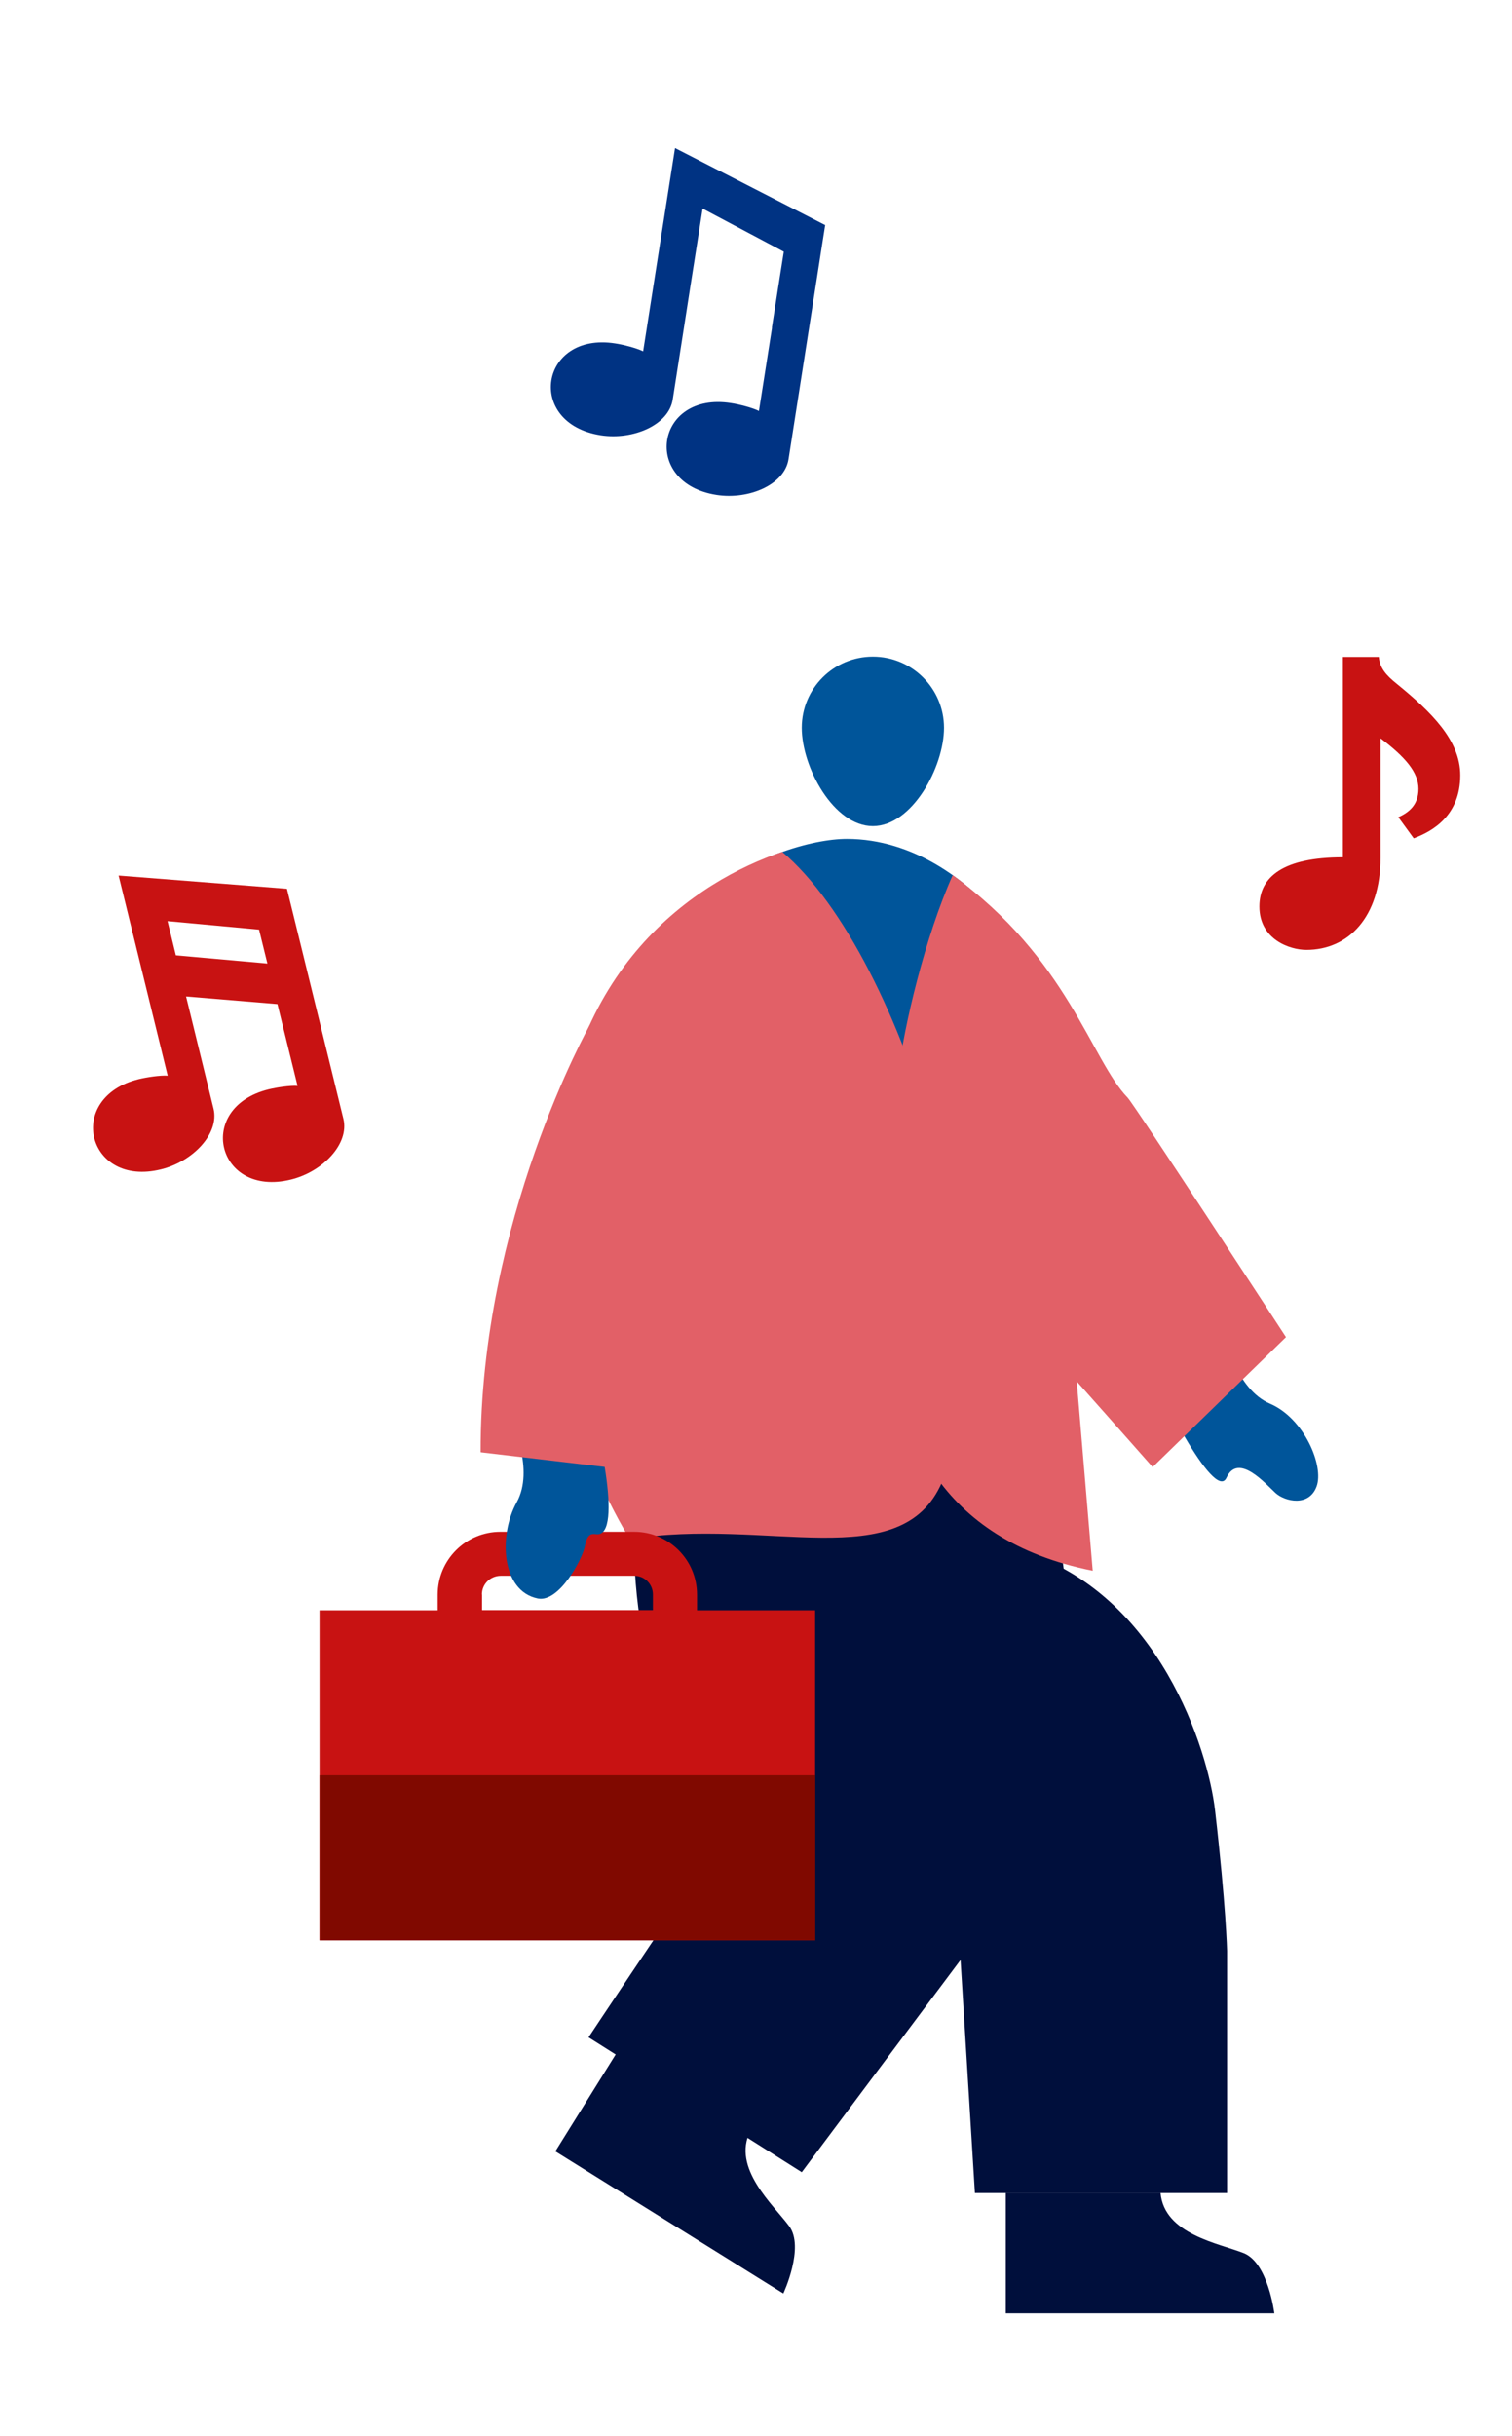 <?xml version="1.0" encoding="UTF-8"?>
<svg xmlns="http://www.w3.org/2000/svg" viewBox="0 0 105.23 169.46">
  <g>
    <g>
      <path id="Path_3460" data-name="Path 3460" d="m74.95,96.32l-5.18-30.01-13.25-5.87-16.46,34.09,34.9,1.79Z" fill="#adadad"/>
      <rect width="105.23" height="169.46" fill="none"/>
      <path id="Path_3462" data-name="Path 3462" d="m72.96,96.48s-2.08-31.07-3.87-33.1c-1.79-2.03-5.46-5.02-10.15-5.02s-18.4,4.8-19.27,23.56c-.87,18.76,1.65,17.06,1.65,17.06l31.64-2.5Z" fill="#00559a"/>
      <path id="Ellipse_258" data-name="Ellipse 258" d="m60.75,45.68c2.73,0,4.95,2.22,4.95,4.95s-2.22,6.84-4.95,6.84-4.95-4.1-4.95-6.84,2.22-4.95,4.95-4.95Z" fill="#00559a"/>
      <g id="music-man-left-foot">
        <path id="Path_3456" data-name="Path 3456" d="m54.52,159.54s1.5-3.21.4-4.68c-1.09-1.48-4.01-4.03-2.7-6.62l-9.14-5.69-4.43,7.11,15.87,9.89Z" fill="#000f3c"/>
        <path id="Path_3464" data-name="Path 3464" d="m71.74,112.31s7.7,7.39,1.39,15.68c-2.08,2.73-17.33,23.12-17.33,23.12l-14.84-9.38s18.35-27.72,20.94-29.41c2.62-1.7,9.83,0,9.83,0Z" fill="#000f3c"/>
      </g>
      <path id="Path_3466" data-name="Path 3466" d="m66.3,60.88c1.02.73,1.96,1.57,2.79,2.51,1.57,1.79,5.69,31.69,5.69,31.69l-.28,2.15c-7.15-5.71-13.02-13.59-11.99-22.46.4-3.44,1.89-9.63,3.79-13.88Z" fill="#e26067"/>
      <path id="Path_3467" data-name="Path 3467" d="m52.28,94.12l20.2,2.22,2.95,24.42-24.78-10.34,1.64-16.3Z" fill="#000f3c"/>
      <path d="m46.02,90.01s-9.56,40.1,13.99,33.83c0,0,3.88-6.59,3.25-12.62-.48-4.14-5.22-12.47-8.81-13.99-5.49-2.32-8.43-7.22-8.43-7.22Z" fill="#000f3c"/>
      <g id="music-man-right-foot">
        <path id="Path_3453" data-name="Path 3453" d="m88.69,160.93s-.43-3.51-2.13-4.19c-1.71-.68-5.54-1.3-5.79-4.19h-10.77v8.38h18.7Z" fill="#000f3c"/>
        <path id="Path_3468" data-name="Path 3468" d="m52.4,95.06s-9.56,40.1,13.99,33.83l1.46,23.67h17.55v-16.85s-.07-3.15-.84-9.8c-.48-4.14-3.84-15.04-13.46-18.02-3.47-1.08-6.68-4.09-10.27-5.61-5.49-2.32-8.43-7.22-8.43-7.22Z" fill="#000f3c"/>
      </g>
      <path id="Path_3469" data-name="Path 3469" d="m38.63,81.91c.64-14.64,9.88-20.65,15.81-22.65,8.54,7.21,16.12,32.31,11.12,43.85-2.85,6.58-12.24,2.39-21.73,3.97-2.09-3.49-3.51-7.19-4.03-9.66-.1-.41-1.59-5.87-1.17-15.51Z" fill="#e26067"/>
      <path id="Path_3470" data-name="Path 3470" d="m63.88,78.33s-9.34,26.65,12.17,30.94l-2.37-28.09-9.8-2.85Z" fill="#e26067"/>
      <g id="music-man-left-hand">
        <path id="Path_3471" data-name="Path 3471" d="m48.51,112.02v-1.09c0-2.42-1.96-4.37-4.38-4.37h-9.3c-2.42,0-4.37,1.96-4.37,4.37v1.09h-8.22v22.96h34.49v-22.96h-8.22Zm-14.97-1.1c0-.72.58-1.29,1.3-1.3h9.3c.72,0,1.3.58,1.3,1.3v1.09h-11.89v-1.09Z" fill="#c81212"/>
        <rect id="Rectangle_1180" data-name="Rectangle 1180" x="22.25" y="123.5" width="34.49" height="11.48" fill="#800900"/>
        <path id="Path_3472" data-name="Path 3472" d="m35.6,98.92s1.62,3.32.36,5.59-1.1,6.17,1.47,6.69c1.49.3,3.12-2.77,3.28-3.65s.46-.86.8-.82c1.96.21,0-8.23-.73-9.74l-5.18,1.94Z" fill="#00559a"/>
        <path id="Path_3473" data-name="Path 3473" d="m41.04,71.32s-7.63,13.58-7.59,29.71l15.3,1.81,3.81-26.29-11.52-5.23Z" fill="#e26067"/>
      </g>
      <path id="music-man-simbol-03" d="m93.44,45.7h2.52c.07.77.5,1.27,1.25,1.87,2.39,1.95,4.42,3.92,4.42,6.36,0,2.79-1.9,3.89-3.24,4.39l-1.07-1.47c.7-.32,1.4-.82,1.4-1.97s-.9-2.2-2.64-3.52v8.31c0,4.14-2.25,6.41-5.16,6.41-1.15,0-3.27-.72-3.27-3.02,0-2.07,1.67-3.42,5.81-3.42v-13.94Z" fill="#c81212"/>
      <path id="music-man-simbol-02" d="m53.73,22.8l-.91,5.79c-.46-.23-1.4-.47-1.95-.55-5.25-.82-6.25,5.57-1,6.39,2.26.35,4.74-.72,5.01-2.49l2-12.77.31-1.99.24-1.52-10.45-5.36-2.22,14.14c-.46-.23-1.4-.47-1.95-.55-5.25-.82-6.25,5.57-1,6.39,2.26.35,4.74-.72,5.01-2.49l1.24-7.94.46-2.92.38-2.42,5.65,3-.38,2.4-.45,2.88Z" fill="#003383"/>
      <path id="music-man-simbol-01" d="m18.61,67.03l-6.37-.57-.58-2.38,6.37.59.58,2.36Zm-10.35-6.1l3.41,13.9c-.51-.04-1.47.11-2.01.24-5.16,1.27-3.62,7.55,1.54,6.28,2.22-.54,4.09-2.49,3.66-4.23l-1.91-7.8,6.36.53,1.4,5.69c-.51-.04-1.47.11-2.01.24-5.16,1.27-3.62,7.55,1.54,6.28,2.22-.54,4.09-2.49,3.66-4.23l-3.08-12.55-.48-1.95-.37-1.5-11.71-.92Z" fill="#c81212"/>
      <g id="music-man-right-hand">
        <path id="Path_3459" data-name="Path 3459" d="m85.26,93.01s.75,3.62,3.13,4.64c2.38,1.02,3.77,4.33,3.24,5.76-.53,1.43-2.2,1.05-2.86.45-.66-.6-2.59-2.85-3.41-1.06s-5.05-6.51-5.38-8.15l5.28-1.64Z" fill="#00559a"/>
        <path d="m67.5,83.53s4.02,8.82,5.32,10.22c1.35,1.45,7.4,8.31,7.4,8.31l9.28-9.04s-10.54-16.16-11.02-16.66c-2.53-2.61-4.18-9.7-12.18-15.47l1.2,22.65Z" fill="#e26067"/>
      </g>
    </g>
  </g>
</svg>